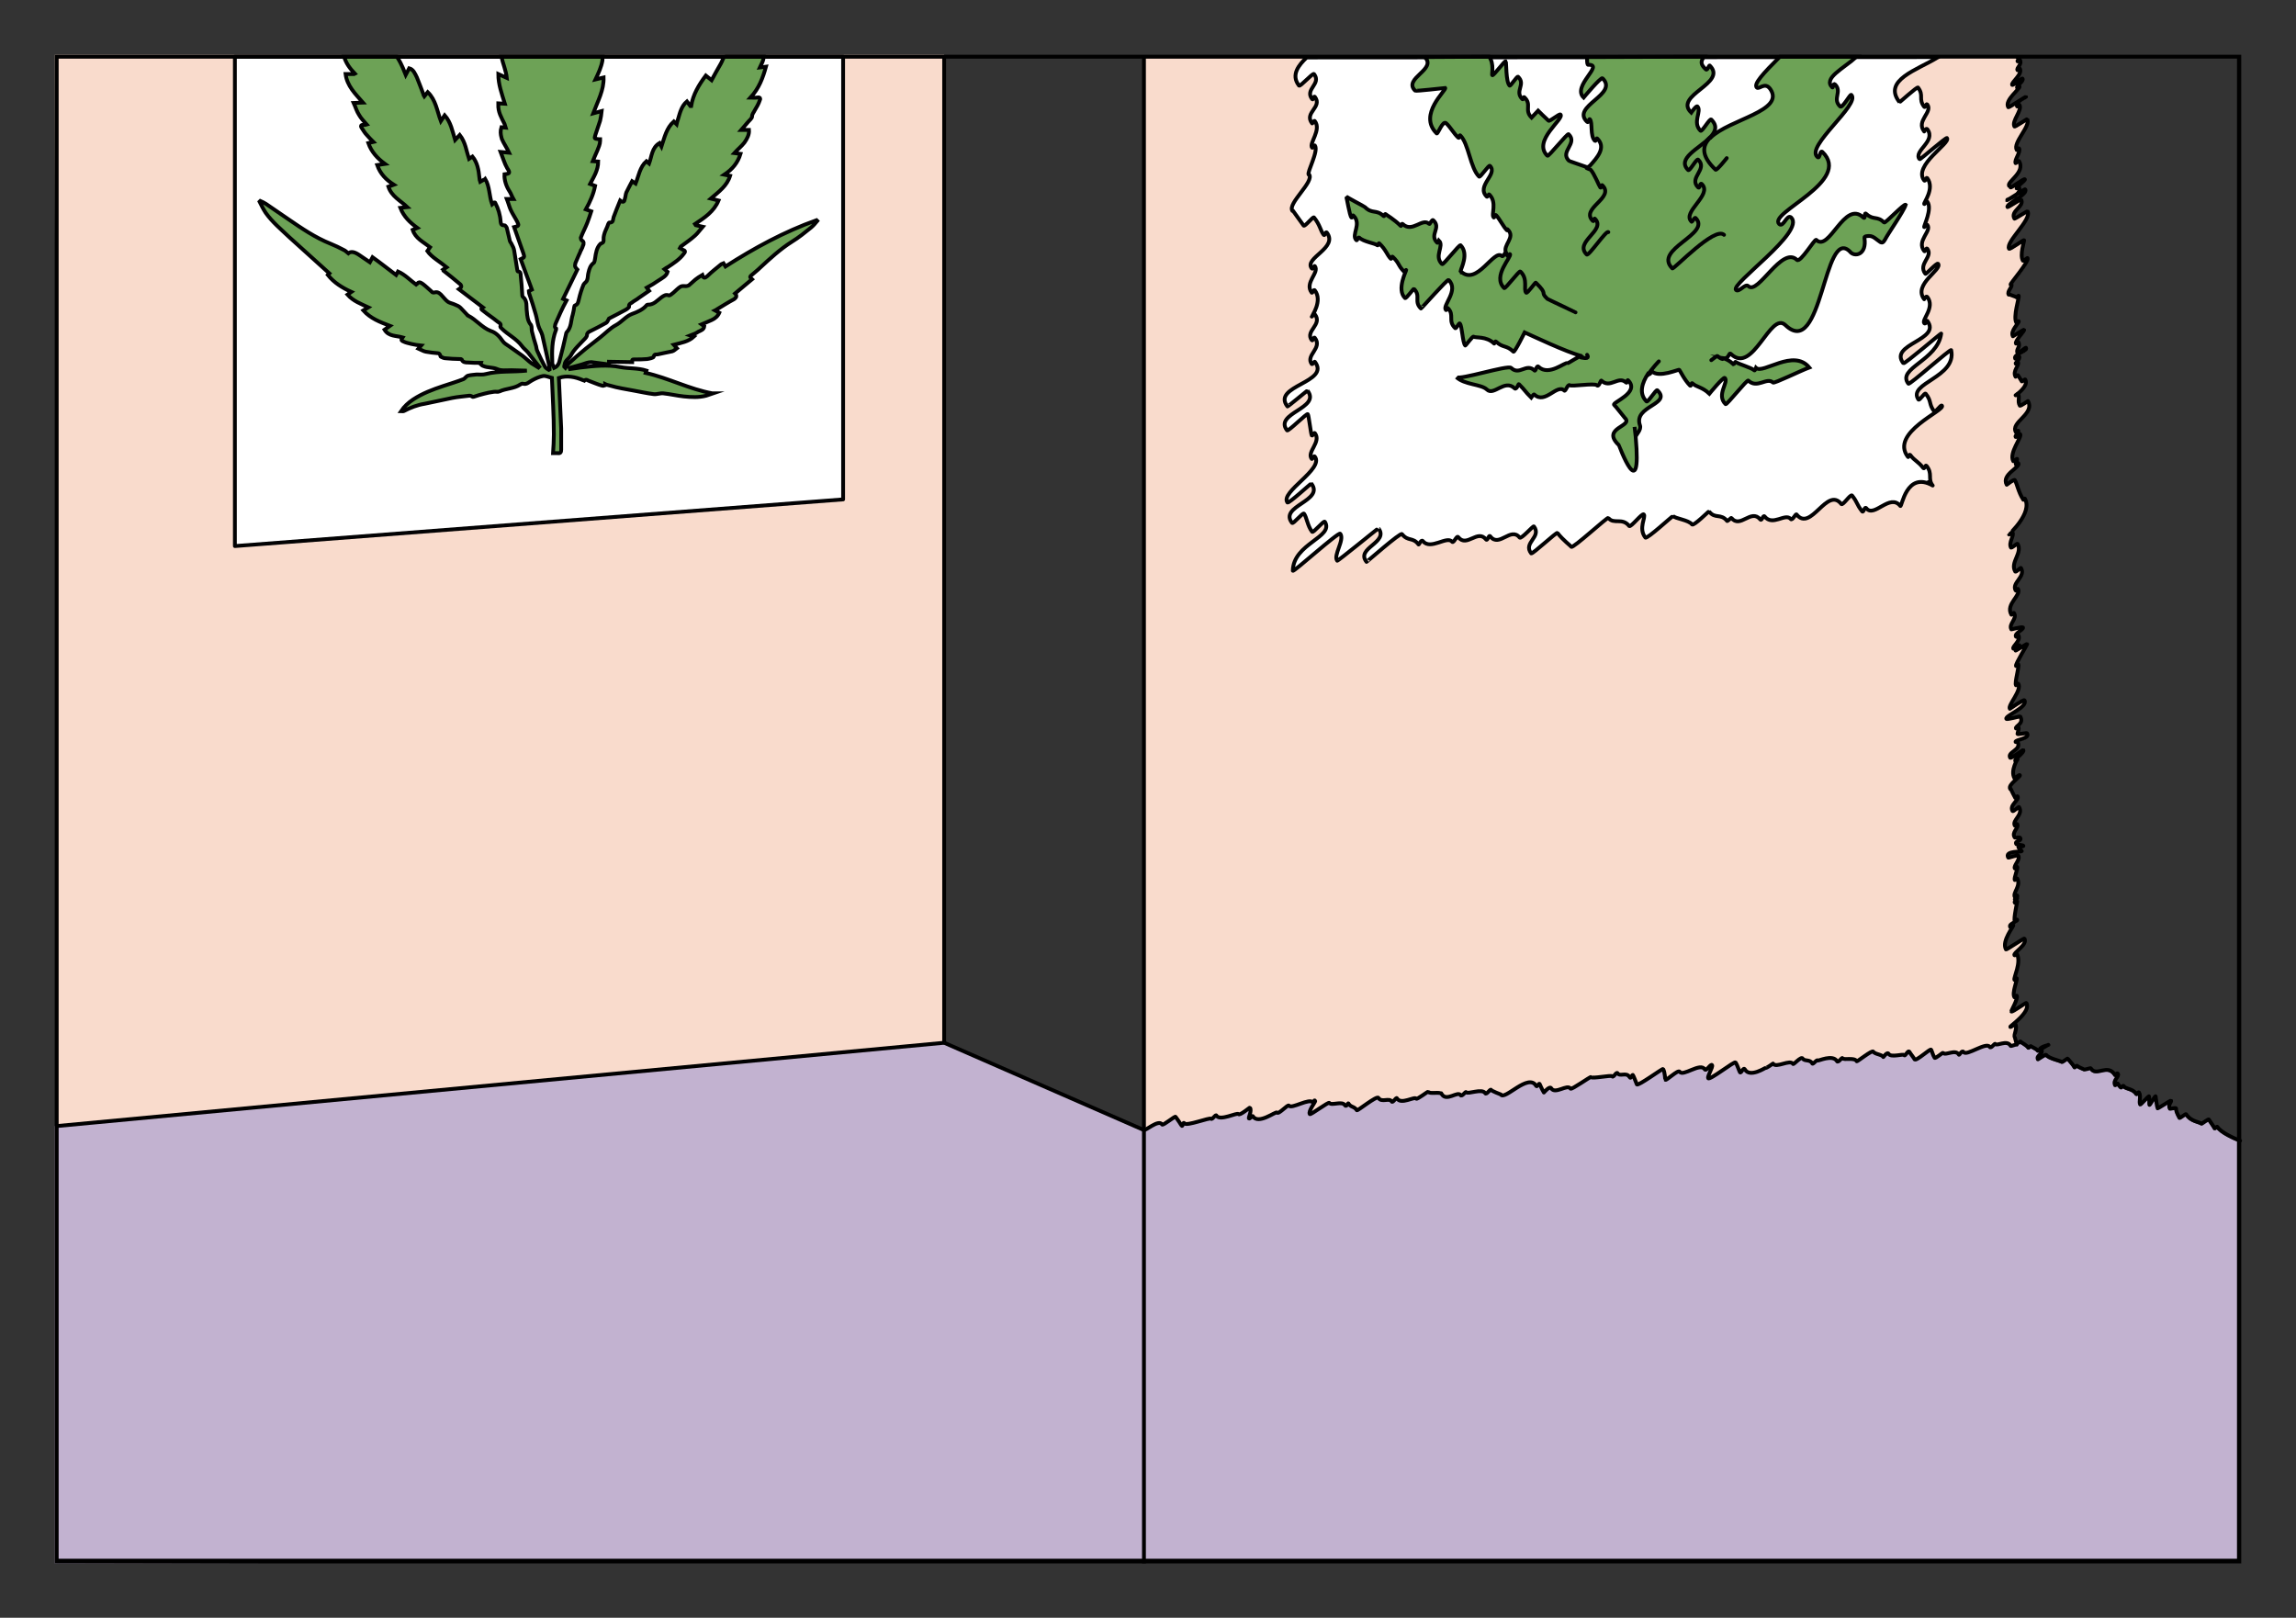 <?xml version="1.0" encoding="utf-8"?><!-- Generator: Adobe Illustrator 26.3.1, SVG Export Plug-In . SVG Version: 6.00 Build 0)  --><svg version="1.1" xmlns="http://www.w3.org/2000/svg" xmlns:xlink="http://www.w3.org/1999/xlink" x="0px" y="0px"	 viewBox="0 0 595.3 419.5" style="enable-background:new 0 0 595.3 419.5;" xml:space="preserve"><rect x="0" y="0" width="595.3" height="419.5" fill="#333333" stroke="none"/><style type="text/css">	.st0{fill:#F9DBCC;}	.st1{fill:#C2B2D0;}	.st2{fill:none;stroke:#000000;stroke-width:0.995;stroke-linecap:round;stroke-linejoin:round;}	.st3{fill:none;stroke:#000000;stroke-width:0.995;stroke-miterlimit:10;}	.st4{fill:#FFFFFF;stroke:#020203;stroke-width:0.99;stroke-linecap:round;stroke-linejoin:round;}	.st5{fill:#6DA256;stroke:#020203;stroke-width:0.99;stroke-miterlimit:10;}	.st6{fill:none;stroke:#020203;stroke-width:0.99;stroke-linecap:round;stroke-linejoin:round;}</style><g id="Ebene_2"></g><g id="Ebene_1">	<g id="Ebene_2_00000079464364028386415060000006113340407870217888_">		<polygon class="st0" points="14.2,14.2 244.8,14.2 244.8,270.4 14.7,292 		"/>		<path class="st0" d="M296.3,14.9v277.9h-0.1c0.3,0.5,3.9-2.9,4.8-1.4c0.2,0.4,3.4-2.3,3.5-2c0,0,0.9,1.2,1.5,2.2			c0.4,0.7,0.4-1.1,0.8-0.5c0.5,0.8,6.6-1.6,6.9-1.2s1.2-1.3,1.4-0.8c0.9,1.5,5.4-0.9,5.7-0.4c0.3,0.5,3-1.8,3-1.7			c0.5,0.9-0.4,2.5-0.3,2.8c0.2,0.3,0.9-0.7,1-0.6c1.4,2.4,6-1.3,6.3-0.9c0.4,0.6,2.8-2.2,3.1-1.8c0.6,1,5.4-2.1,6.2-0.8			c0.2,0.4,0.3-1,0.6-0.4c0.1,0.2-1.9,2.7-1.4,3.4c0.2,0.3,4.9-3.3,5.1-2.9c0.5,0.8,3.3-0.6,4,0.6c0.4,0.6,0.8-0.6,0.9-0.5			c0.6,1.1,1.5,0.7,2.2,1.8c0.1,0.3,5.2-3.9,5.6-3.2c0.8,1.3,2.8-0.1,3.4,0.9c0.3,0.6,1.2-1.2,1.4-0.8c1,1.8,4.6-0.6,5,0.1			c0.2,0.3,3-1.9,3.1-1.8c0.4,0.7,3.1-0.1,3.5,0.6c0.2,0.4-0.3-0.6,0,0c1.2,2.1,4.2-0.9,4.9,0.3c0.3,0.5,1.3-1,1.4-0.8			c0.4,0.7,4.2-1.1,5,0.3c0.3,0.5,1.3-1.2,1.5-0.9c0.1,0.3,2.5,1.2,2.5,1.2c0.2,0.3,0-0.1,0,0c1,1.7,7.2-5.7,9.2-2.2			c0.3,0.4,0.7-0.9,0.9-0.5c0.1,0.2,0.5,1.2,1.1,2.2c0,0,1.5-1.8,1.9-1.1c1,1.7,4.2-1.2,5,0.1c0.2,0.4,5.2-3.2,5.3-3			c0.3,0.5,5.3-0.6,5.5-0.2c0.3,0.5,1.1-1.3,1.4-0.8c0.6,1,2.3-0.4,3.1,1c0.4,0.7,0.7-0.9,0.9-0.5c0.1,0.1,0.8,1.9,1,2.4			c0.3,0.5,6.7-4.2,6.8-4c0.5,0.8,0.5,2.7,0.6,2.8c0.2,0.3,3.3-2.7,3.7-2.1c0.8,1.4,5.4-2.5,6.5-0.6c0.4,0.6,1.6-1.6,1.9-1.1			s-1.3,2.9-1,3.4c0.4,0.6,6.8-4.5,7.1-4.1c0.5,0.8,0.8,1.9,1.1,2.5c0.3,0.6,0.9-1.4,1.3-0.7c1.3,2.3,5.4-0.5,5.4-0.4			c0.1,0.2,1.9-1.1,1.9-1.1c0.8,1.3,4.4-1.2,5.2,0.1c0.1,0.3,2.1-2.1,2.5-1.4c0.5,0.8,1.9,0.1,2.5,1.3c0.2,0.3,1.2-1.2,1.4-0.8			c0.1,0.2,3.9-1.7,5,0.2c0.3,0.5,1.3-1.1,1.4-0.8c0.4,0.6,3.1-0.3,3.7,0.8c0.1,0.2,4-3,4.3-2.5c0.4,0.7,2.2,0.7,2.6,1.4			c0,0.1,1-1.5,1.4-0.8c0.6,1,3.8-0.1,4,0.3c0.3,0.5,1-1.5,1.4-0.8c0.2,0.4,1.2,1.6,1.3,1.9c0.4,0.6,4.1-2.9,4.3-2.5			c0.3,0.6,0.4,1.3,0.9,2.1c0.2,0.3,2.1-1.4,2.2-1.3c0.5,0.9,3.2-1.1,4.1,0.5c0.1,0.2,0.8-1.3,1.2-0.7c0.7,1.2,6-2.8,6.8-1.3			c0.3,0.5,1.3-1,1.4-0.8c0.4,0.7,3.1-1.2,4,0.5c0.1,0.2,1.5-0.5,1.6-0.3l0.5-0.3c-0.1-0.3-0.4,0.6-0.5,0.3			c-0.4-0.7,0.8-3.7,0.1-4.9c0,0-1.2,0.9-1.3,0.8c-0.1-0.2,5.5-3.9,4.2-6.2c-0.1-0.2-3.7,2.5-3.9,2.2c-0.1-0.2,1.8-3.3,1.4-4.1			c0,0-0.5,0.5-0.6,0.4c-0.7-1.2,0.8-4.6,0.6-4.9c0-0.1-0.6,0.5-0.6,0.4c-0.2-0.4,1.9-4.6,0.6-6.8c0-0.1-0.5,0.5-0.6,0.4			c-0.4-0.6,3.5-2.7,2.6-4.3c-0.1-0.3-4.7,3-4.8,2.8c-1.3-2.2,2.1-5.9,1.9-6.3c0,0-0.7,0.7-0.8,0.5c-0.5-0.8,2.1-1.3,1.8-1.9			c-0.2-0.3-0.5,0.6-0.6,0.4c-0.4-0.7,0.7-5.1,0.6-5.2c0-0.1-0.5,0.5-0.6,0.4c-0.3-0.4,0.8-0.9,0.6-1.3c-0.1-0.2-0.5,0.5-0.6,0.4			c0,0,0.9-0.6,0.6-1c-0.1-0.1-0.5,0.6-0.6,0.4c-0.6-1,1.7-2.9,0.6-4.8c-0.1-0.2-0.6,0.4-0.6,0.4c-0.3-0.6,0.9-3,0.6-3.4			c0-0.1-0.5,0.5-0.6,0.4c-0.4-0.6,1.5-2.3,0.9-3.3c-0.2-0.3-2.6,0.6-2.6,0.5c-1.1-2,3.7-1.4,3.5-1.7c-0.1-0.1-0.7-0.8-0.9-1			c-0.1-0.3,1.4-0.1,1.3-0.4c0-0.1-1.7-0.3-1.8-0.4c-0.5-0.9,1.5-0.8,1-1.6c-0.1-0.2-1.3,0.1-1.4-0.1c-1-1.5,1.2-2.6,0.6-3.5			l-0.6,0.4c-0.8-1.4,2.3-2.8,1.1-4.8c-0.1-0.2-1.6,1.3-1.7,1c-0.9-1.6,1.8-2.8,1.3-3.8c-0.1-0.2-0.5,0.5-0.6,0.4			c-0.2-0.4-0.8-1.7-1.2-2.4c0,0,0,0.2-0.1,0.1c-0.7-1.2,2.8-3.1,2.5-3.6c-0.1-0.2-1.3,0.9-1.4,0.8c-1.1-2,0.8-4.8,0.8-4.9			c-0.1-0.2-0.5,0.6-0.6,0.4c-0.3-0.5,2.4-2.2,2.1-2.8c-0.1-0.2-3.2,2.3-3.4,2c-0.9-1.5,3.1-2,1.9-4.1h-0.5c-0.3-0.5,3.7-0.8,3-2.2			c-0.1-0.2-2.5,0.5-2.5,0.1s0.5-1.3,0.2-1.8c0-0.1-0.6,0.5-0.6,0.4c-0.3-0.6,2.2-1.2,1.1-3.1c-0.1-0.1-3.4,0.8-3.6,0.6			c-0.4-0.8,5.7-3,4.7-4.8c-0.2-0.3-3.7,2.2-3.8,2.2c-0.5-0.9,3.2-4.8,2.2-6.5c-0.1-0.2-0.5,0.5-0.6,0.4c-0.4-0.7,0.9-4.9,0.6-5.4			c-0.1-0.2-0.5,0.5-0.6,0.4c-0.3-0.4,2.9-5.6,2.9-5.7c-0.1-0.1-2.9,1.8-3,1.7c-0.3-0.5,1.3-0.8,1-1.4c0-0.1-1.5,1.1-1.6,0.9			c-0.3-0.5,2.1-2.1,1.3-3.5c-0.2-0.3-0.4,0.7-0.6,0.4c-0.5-0.9,2.2-1.8,1.8-2.4c-0.2-0.3-3,0.5-3,0.5c-0.8-1.4,1.6-2.7,0.7-4.2			c-0.1-0.2-0.7,0.5-0.7,0.4c-1.6-2.8,2.7-5,1.7-6.7c-0.1-0.1-0.5,0.6-0.6,0.4c-1.2-2,2.7-3.5,1.4-5.8c-0.1-0.2-1.3,1.2-1.5,0.9			c-1.4-2.4,1.9-4.8,0.6-7.2c-0.1-0.1-1.5,1.2-1.7,1c-0.8-1.3,0.8-3.1,0.4-3.9c-0.1-0.3-0.9,0.6-0.9,0.5c0,0,6.2-5.6,4.1-9.3			c-0.1-0.2-0.4,0.3-0.4,0.3c-1.2-2.1-1.6-4.1-2.2-5.1c-0.2-0.3-2.1,1.2-2.1,1.2c-1.6-2.7,3.6-4.4,3-5.6c-0.1-0.1-0.6,0.5-0.6,0.4			c-0.1-0.2,0.4-1.2,0.3-1.5c-0.1-0.1-0.9,0.7-1,0.6c-1.2-2.1,2.3-6.2,1.8-7c0,0-1.1,0.9-1.2,0.7c-0.2-0.3,0.9-1.2,0.7-1.6			c-0.1-0.1-0.6,0.4-0.6,0.4c-1.5-2.6,5.1-4.8,3.1-8.1c0,0-2,1.4-2.1,1.2c-0.7-1.2,0.1-2.2-0.5-3.1c-0.1-0.2-0.5,0.5-0.6,0.4			c0,0,3.5-2.3,2.5-4.1c0-0.1-0.8,0.6-0.9,0.5c-0.4-0.7-0.5-0.8-1-1.6c-0.1-0.1-0.6,0.4-0.6,0.4c-0.8-1.4,1.1-2.9,0.6-3.8			c-0.1-0.2-0.5,0.5-0.6,0.4s1.3-1.2,0.9-1.9c-0.1-0.2-0.9,0.8-1,0.6c-0.6-1,3.3-1.8,2.8-2.8c-0.1-0.3-2.1,1.6-2.2,1.3			c-0.5-0.9,0.9-1.6,0.2-2.8c-0.1-0.1-0.5,0.5-0.6,0.4c-0.3-0.6,2.3-3.3,2.1-3.6c-0.1-0.1-2.9,1.7-2.9,1.7c-0.8-1.4,1.7-3.5,1.5-3.9			c-0.1-0.1-0.5,0.5-0.6,0.4c-0.9-1.6,0.9-6.6,0.6-7c-0.1-0.1-0.5,0.5-0.6,0.4c-0.1-0.2-1.7-0.6-1.8-0.8c0,0-0.1,0.2-0.2,0.1			c-0.5-0.9,1.1-2,0.7-2.7c-0.2-0.3-0.2,0.2-0.2,0.1c-0.1-0.2,5-6,4.4-6.9c0,0-1.1,0.9-1.2,0.7c-0.9-1.5,0.4-5.2,0.3-5.3			c-0.1-0.2-3.7,2.5-3.9,2.2c-1-1.7,6-7.6,4.8-9.7c0-0.1-3.3,2-3.4,1.9c-1.2-2,2.8-3.2,1.7-5c0-0.1-3.5,2.2-3.5,2			c-0.5-0.8,5.4-3.2,4.6-4.6c-0.1-0.2-4.7,3-4.8,2.8c-0.1-0.1,4.3-1.5,3.1-3.5c0-0.1-0.5,0.5-0.6,0.4c-0.1-0.2,2.4-2,2.2-2.3			c-0.1-0.2-3.6,2.3-3.7,2.1c0-0.1-0.3-0.4-0.3-0.5c-0.1-0.2-0.1,0.1-0.1,0.1c-0.6-1.1,4.2-3.5,2.6-6.4c-0.1-0.1-0.9,0.6-0.9,0.5			c-0.4-0.8,1.4-2.9,0.9-3.8c-0.2-0.3-0.6,0.4-0.6,0.4c-1.1-2,3.7-6.2,2.7-8c0-0.1-3.2,2.2-3.3,1.9c-0.8-1.5,2.1-4.3,1.3-5.6			c-0.1-0.3-0.5,0.5-0.6,0.4c-0.7-1.2,2.4-2.4,2.3-2.5c-0.1-0.2-4.5,2.9-4.6,2.7c-1.1-1.8,3.3-4.8,2.9-5.4c-0.1-0.2-0.5,0.6-0.6,0.4			c-0.4-0.7,1.8-1.7,1.4-2.4c-0.2-0.3-2.6,1.8-2.7,1.6c-0.3-0.6,2.8-2.8,2-4.2c0,0-0.6,0.5-0.6,0.4c-0.4-0.7,1.3-1.6,0.6-2.7			c-0.2-0.3-0.5,0.6-0.6,0.4c-0.1-0.1,0.6-1.3,0.5-1.4c-0.1-0.2-0.5,0.3-0.6,0.1H296.3L296.3,14.9z"/>	</g>	<g id="Ebene_3">		<path class="st1" d="M580.5,404.8H296.6L296.5,293c0.3,0.5,3.9-2.9,4.8-1.4c0.2,0.4,3.4-2.3,3.5-2c0,0,0.9,1.2,1.5,2.2			c0.4,0.7,0.4-1.1,0.8-0.5c0.5,0.8,6.6-1.6,6.9-1.2s1.2-1.3,1.4-0.8c0.9,1.5,5.4-0.9,5.7-0.4c0.3,0.5,3-1.8,3-1.7			c0.5,0.9-0.4,2.5-0.3,2.8c0.2,0.3,0.9-0.7,1-0.6c1.4,2.4,6-1.3,6.3-0.9c0.4,0.6,2.8-2.2,3.1-1.8c0.6,1,5.4-2.1,6.2-0.8			c0.2,0.4,0.3-1,0.6-0.4c0.1,0.2-1.9,2.7-1.4,3.4c0.2,0.3,4.9-3.3,5.1-2.9c0.5,0.8,3.3-0.6,4,0.6c0.4,0.6,0.8-0.6,0.9-0.5			c0.6,1.1,1.5,0.7,2.2,1.8c0.1,0.3,5.2-3.9,5.6-3.2c0.8,1.3,2.8-0.1,3.4,0.9c0.3,0.6,1.2-1.2,1.4-0.8c1,1.8,4.6-0.6,5,0.1			c0.2,0.3,3-1.9,3.1-1.8c0.4,0.7,3.1-0.1,3.5,0.6c0.2,0.4-0.3-0.6,0,0c1.2,2.1,4.2-0.9,4.9,0.3c0.3,0.5,1.3-1,1.4-0.8			c0.4,0.7,4.2-1.1,5,0.3c0.3,0.5,1.3-1.2,1.5-0.9c0.1,0.3,2.5,1.2,2.5,1.2c0.2,0.3,0-0.1,0,0c1,1.7,7.2-5.7,9.2-2.2			c0.3,0.4,0.7-0.9,0.9-0.5c0.1,0.2,0.5,1.2,1.1,2.2c0,0,1.5-1.8,1.9-1.1c1,1.7,4.2-1.2,5,0.1c0.2,0.4,5.2-3.2,5.3-3			c0.3,0.5,5.3-0.6,5.5-0.2c0.3,0.5,1.1-1.3,1.4-0.8c0.6,1,2.3-0.4,3.1,1c0.4,0.7,0.7-0.9,0.9-0.5c0.1,0.1,0.8,1.9,1,2.4			c0.3,0.5,6.7-4.2,6.8-4c0.5,0.8,0.5,2.7,0.6,2.8c0.2,0.3,3.3-2.7,3.7-2.1c0.8,1.4,5.4-2.5,6.5-0.6c0.4,0.6,1.6-1.6,1.9-1.1			s-1.3,2.9-1,3.4c0.4,0.6,6.8-4.5,7.1-4.1c0.5,0.8,0.8,1.9,1.1,2.5c0.3,0.6,0.9-1.4,1.3-0.7c1.3,2.3,5.4-0.5,5.4-0.4			c0.1,0.2,1.9-1.1,1.9-1.1c0.8,1.3,4.4-1.2,5.2,0.1c0.1,0.3,2.1-2.1,2.5-1.4c0.5,0.8,1.9,0.1,2.5,1.3c0.2,0.3,1.2-1.2,1.4-0.8			c0.1,0.2,3.9-1.7,5,0.2c0.3,0.5,1.3-1.1,1.4-0.8c0.4,0.6,3.1-0.3,3.7,0.8c0.1,0.2,4-3,4.3-2.5c0.4,0.7,2.2,0.7,2.6,1.4			c0,0.1,1-1.5,1.4-0.8c0.6,1,3.8-0.1,4,0.3c0.3,0.5,1-1.5,1.4-0.8c0.2,0.4,1.2,1.6,1.3,1.9c0.4,0.6,4.1-2.9,4.3-2.5			c0.3,0.6,0.4,1.3,0.9,2.1c0.2,0.3,2.1-1.4,2.2-1.3c0.5,0.9,3.2-1.1,4.1,0.5c0.1,0.2,0.8-1.3,1.2-0.7c0.7,1.2,6-2.8,6.8-1.3			c0.3,0.5,1.3-1,1.4-0.8c0.4,0.7,3.1-1.2,4,0.5c0.1,0.2,1.5-0.5,1.6-0.3l0.2-0.1c0.1,0.1,0.3-0.5,0.5-0.3c0.2,0.3,1.6,0.9,2,1.6			c0.1,0.2,0.5-0.6,0.7-0.4c0.1,0.2,1.4,0.6,1.8,1.2c0,0,2.8-1.7,2.8-1.6s-2.8,0.6-2.3,1.6c0.2,0.3,0.4-0.3,0.4-0.3			c0.6,1.1-1.5,1.5-0.9,2.5c0,0,2-1.3,2.1-1.2c0.6,1,3.9,1.6,4.1,1.9c0.1,0.1,1.5-1,1.5-0.9c0.2,0.3,1.3,1.4,1.8,2.3			c0,0.1,0.5-0.6,0.7-0.4c0.2,0.3,1.6,0.8,1.7,0.9c0.1,0.2,1.8-0.4,1.8-0.3c1.4,2.4,4.4-1.4,6.3,1.8c0,0,0.5-0.7,0.7-0.4			c0.5,0.8-1.4,1.7-0.7,3c0.1,0.2,0.5-0.7,0.7-0.4c0.2,0.4,0.5,0.7,0.8,1c0.1,0.2,0.5-0.6,0.7-0.4c0.5,0.9,2.4,0.6,3.3,2.1			c0.2,0.3,0.5-0.7,0.7-0.4c0.6,1-0.1,2.4,0.3,3.1c0.1,0.2,2.2-2.3,2.3-2.1c0.1,0.2,0,2.2,0.1,2.2c0.1,0.2,1.5-2.5,1.6-2.2			c0,0.1,0.4,3,0.5,3.1s3.4-2.1,3.5-2c0.2,0.3-0.9,1.1-0.3,2.1c0,0.1,1.4-0.3,1.6-0.1c0.1,0.1-0.3,0.4,0.9,2.5			c0.1,0.1,1.6-1.1,1.7-1c1.2,2,3.8,2.1,4,2.5c0,0.1,1.8-1.3,1.9-1.1c0.1,0.2,1.2,1.7,1.5,2.3c0.1,0.2,0.6-0.6,0.7-0.4			c0.9,1.5,4.6,3.1,5.9,3.6L580.5,404.8L580.5,404.8z"/>		<polygon class="st1" points="296.6,404.8 14.2,405.4 14.2,292 244.8,270.4 296.5,293 		"/>	</g>	<g id="Ebene_1_00000136382600111120422430000014634603336615866789_">		<g>			<path class="st2" d="M296.5,293c0.3,0.5,3.9-2.9,4.8-1.4c0.2,0.4,3.4-2.3,3.5-2c0,0,0.9,1.2,1.5,2.2c0.4,0.7,0.4-1.1,0.8-0.5				c0.5,0.8,6.6-1.6,6.9-1.2s1.2-1.3,1.4-0.8c0.9,1.5,5.4-0.9,5.7-0.4c0.3,0.5,3-1.8,3-1.7c0.5,0.9-0.4,2.5-0.3,2.8				c0.2,0.3,0.9-0.7,1-0.6c1.4,2.4,6-1.3,6.3-0.9c0.4,0.6,2.8-2.2,3.1-1.8c0.6,1,5.4-2.1,6.2-0.8c0.2,0.4,0.3-1,0.6-0.4				c0.1,0.2-1.9,2.7-1.4,3.4c0.2,0.3,4.9-3.3,5.1-2.9c0.5,0.8,3.3-0.6,4,0.6c0.4,0.6,0.8-0.6,0.9-0.5c0.6,1.1,1.5,0.7,2.2,1.8				c0.1,0.3,5.2-3.9,5.6-3.2c0.8,1.3,2.8-0.1,3.4,0.9c0.3,0.6,1.2-1.2,1.4-0.8c1,1.8,4.6-0.6,5,0.1c0.2,0.3,3-1.9,3.1-1.8				c0.4,0.7,3.1-0.1,3.5,0.6c0.2,0.4-0.3-0.6,0,0c1.2,2.1,4.2-0.9,4.9,0.3c0.3,0.5,1.3-1,1.4-0.8c0.4,0.7,4.2-1.1,5,0.3				c0.3,0.5,1.3-1.2,1.5-0.9c0.1,0.3,2.5,1.2,2.5,1.2c0.2,0.3,0-0.1,0,0c1,1.7,7.2-5.7,9.2-2.2c0.3,0.4,0.7-0.9,0.9-0.5				c0.1,0.2,0.5,1.2,1.1,2.2c0,0,1.5-1.8,1.9-1.1c1,1.7,4.2-1.2,5,0.1c0.2,0.4,5.2-3.2,5.3-3c0.3,0.5,5.3-0.6,5.5-0.2				c0.3,0.5,1.1-1.3,1.4-0.8c0.6,1,2.3-0.4,3.1,1c0.4,0.7,0.7-0.9,0.9-0.5c0.1,0.1,0.8,1.9,1,2.4c0.3,0.5,6.7-4.2,6.8-4				c0.5,0.8,0.5,2.7,0.6,2.8c0.2,0.3,3.3-2.7,3.7-2.1c0.8,1.4,5.4-2.5,6.5-0.6c0.4,0.6,1.6-1.6,1.9-1.1s-1.3,2.9-1,3.4				c0.4,0.6,6.8-4.5,7.1-4.1c0.5,0.8,0.8,1.9,1.1,2.5c0.3,0.6,0.9-1.4,1.3-0.7c1.3,2.3,5.4-0.5,5.4-0.4c0.1,0.2,1.9-1.1,1.9-1.1				c0.8,1.3,4.4-1.2,5.2,0.1c0.1,0.3,2.1-2.1,2.5-1.4c0.5,0.8,1.9,0.1,2.5,1.3c0.2,0.3,1.2-1.2,1.4-0.8c0.1,0.2,3.9-1.7,5,0.2				c0.3,0.5,1.3-1.1,1.4-0.8c0.4,0.6,3.1-0.3,3.7,0.8c0.1,0.2,4-3,4.3-2.5c0.4,0.7,2.2,0.7,2.6,1.4c0,0.1,1-1.5,1.4-0.8				c0.6,1,3.8-0.1,4,0.3c0.3,0.5,1-1.5,1.4-0.8c0.2,0.4,1.2,1.6,1.3,1.9c0.4,0.6,4.1-2.9,4.3-2.5c0.3,0.6,0.4,1.3,0.9,2.1				c0.2,0.3,2.1-1.4,2.2-1.3c0.5,0.9,3.2-1.1,4.1,0.5c0.1,0.2,0.8-1.3,1.2-0.7c0.7,1.2,6-2.8,6.8-1.3c0.3,0.5,1.3-1,1.4-0.8				c0.4,0.7,3.1-1.2,4,0.5c0.1,0.2,1.5-0.5,1.6-0.3"/>		</g>		<g>			<path class="st2" d="M523.1,14.9c0.1,0.2,0.3-0.2,0.4,0c0.1,0.1-0.5,0.9-0.4,1c0.1,0.2,0.4-0.7,0.6-0.4c0.7,1.2-1,2.1-0.6,2.7				c0.1,0.1,0.6-0.4,0.6-0.4c0.8,1.4-2.3,3.6-2,4.2c0.2,0.3,2.6-1.9,2.7-1.6c0.4,0.7-1.7,1.8-1.4,2.4c0.1,0.2,0.5-0.5,0.6-0.4				c0.3,0.6-4,3.6-2.9,5.4c0.1,0.2,4.5-2.8,4.6-2.7c0.1,0.1-3,1.3-2.3,2.5c0.1,0.1,0.5-0.6,0.6-0.4c0.8,1.4-2.1,4.2-1.3,5.6				c0.1,0.2,3.3-2,3.3-1.9c1,1.8-3.8,6.1-2.7,8c0,0,0.5-0.6,0.6-0.4c0.5,0.9-1.3,3-0.9,3.8c0,0.1,0.8-0.7,0.9-0.5				c1.7,2.9-3.2,5.3-2.6,6.4c0,0,0-0.3,0.1-0.1c0,0.1,0.3,0.4,0.3,0.5c0.1,0.2,3.5-2.4,3.7-2.1c0.2,0.3-2.3,2.1-2.2,2.3				s0.6-0.4,0.6-0.4c1.2,2-3.2,3.4-3.1,3.5c0.1,0.2,4.7-3,4.8-2.8c0.8,1.4-5.1,3.8-4.6,4.6c0.1,0.1,3.5-2.1,3.5-2				c1.1,1.8-2.9,3-1.7,5c0.1,0.1,3.3-2,3.4-1.9c1.2,2.1-5.8,8-4.8,9.7c0.2,0.3,3.8-2.4,3.9-2.2c0.1,0.1-1.2,3.9-0.3,5.3				c0.1,0.2,1.2-0.8,1.2-0.7c0.5,0.9-4.6,6.7-4.4,6.9c0,0.1,0.1-0.4,0.2-0.1c0.4,0.7-1.2,1.8-0.7,2.7c0,0.1,0.2-0.1,0.2-0.1				c0.1,0.2,1.7,0.6,1.8,0.8c0.1,0.1,0.5-0.5,0.6-0.4c0.2,0.4-1.5,5.4-0.6,7c0.1,0.2,0.5-0.5,0.6-0.4c0.2,0.4-2.3,2.5-1.5,3.9				c0,0,2.9-1.8,2.9-1.7c0.2,0.3-2.5,3-2.1,3.6c0.1,0.1,0.5-0.5,0.6-0.4c0.7,1.2-0.7,1.9-0.2,2.8c0.2,0.3,2.1-1.5,2.2-1.3				c0.5,0.9-3.4,1.7-2.8,2.8c0.1,0.2,0.9-0.8,1-0.6c0.4,0.7-1,1.7-0.9,1.9c0.1,0.2,0.5-0.6,0.6-0.4c0.5,0.8-1.5,2.3-0.6,3.8				c0,0,0.5-0.5,0.6-0.4c0.5,0.8,0.6,0.9,1,1.6c0.1,0.1,0.8-0.6,0.9-0.5c1,1.8-2.5,4.1-2.5,4.1c0.1,0.2,0.5-0.6,0.6-0.4				c0.6,1-0.2,1.9,0.5,3.1c0.1,0.2,2.1-1.2,2.1-1.2c1.9,3.4-4.7,5.5-3.1,8.1c0,0.1,0.5-0.5,0.6-0.4c0.2,0.4-0.9,1.3-0.7,1.6				c0.1,0.2,1.2-0.7,1.2-0.7c0.5,0.8-3,4.8-1.8,7c0.1,0.1,0.9-0.7,1-0.6c0.1,0.2-0.5,1.2-0.3,1.5c0.1,0.1,0.6-0.5,0.6-0.4				c0.7,1.1-4.5,2.9-3,5.6c0,0,1.9-1.5,2.1-1.2c0.6,1,0.9,3.1,2.2,5.1c0,0.1,0.3-0.4,0.4-0.3c2.1,3.7-4.1,9.2-4.1,9.3				c0.1,0.1,0.8-0.8,0.9-0.5c0.5,0.8-1.1,2.6-0.4,3.9c0.1,0.2,1.6-1.1,1.7-1c1.4,2.4-2,4.8-0.6,7.2c0.2,0.3,1.4-1.1,1.5-0.9				c1.3,2.3-2.5,3.8-1.4,5.8c0.1,0.3,0.5-0.5,0.6-0.4c1,1.7-3.3,3.9-1.7,6.7c0,0.1,0.6-0.7,0.7-0.4c0.9,1.5-1.5,2.8-0.7,4.2				c0,0,2.8-0.7,3-0.5c0.3,0.6-2.3,1.5-1.8,2.4c0.2,0.3,0.5-0.6,0.6-0.4c0.8,1.4-1.6,2.9-1.3,3.5c0.1,0.2,1.6-1,1.6-0.9				c0.3,0.6-1.3,0.9-1,1.4c0,0.1,2.9-1.8,3-1.7s-3.1,5.2-2.9,5.7c0.1,0.1,0.5-0.5,0.6-0.4c0.3,0.5-1,4.7-0.6,5.4				c0.1,0.1,0.5-0.6,0.6-0.4c1,1.7-2.8,5.6-2.2,6.5c0,0,3.6-2.5,3.8-2.2c1,1.8-5.1,4-4.7,4.8c0.1,0.3,3.5-0.7,3.6-0.6				c1.1,1.9-1.4,2.5-1.1,3.1c0.1,0.1,0.6-0.4,0.6-0.4c0.3,0.5-0.2,1.4-0.2,1.8c0,0.3,2.4-0.4,2.5-0.1c0.8,1.4-3.2,1.6-3,2.2h0.5				c1.2,2.1-2.8,2.6-1.9,4.1c0.2,0.3,3.3-2.1,3.4-2c0.4,0.6-2.3,2.3-2.1,2.8c0.1,0.2,0.5-0.5,0.6-0.4c0,0-1.9,2.9-0.8,4.9				c0.1,0.1,1.3-1,1.4-0.8c0.3,0.5-3.2,2.4-2.5,3.6c0.1,0.2,0.1-0.1,0.1-0.1c0.4,0.8,1,2.1,1.2,2.4c0.1,0.2,0.5-0.5,0.6-0.4				c0.6,1-2.2,2.2-1.3,3.8c0.2,0.3,1.6-1.2,1.7-1c1.2,2-1.9,3.4-1.1,4.8l0.6-0.4c0.6,1-1.6,2.1-0.6,3.5c0.1,0.1,1.3-0.2,1.4,0.1				c0.5,0.9-1.6,0.7-1,1.6c0,0.1,1.8,0.3,1.8,0.4c0.2,0.3-1.4,0.2-1.3,0.4c0.1,0.2,0.8,0.9,0.9,1c0.2,0.3-4.6-0.2-3.5,1.7				c0.1,0.1,2.5-0.8,2.6-0.5c0.6,1-1.3,2.6-0.9,3.3c0.1,0.1,0.6-0.4,0.6-0.4c0.3,0.4-0.9,2.9-0.6,3.4c0,0,0.5-0.5,0.6-0.4				c1.1,1.9-1.2,3.7-0.6,4.8c0.2,0.3,0.6-0.5,0.6-0.4c0.3,0.4-0.6,1-0.6,1c0.1,0.2,0.5-0.6,0.6-0.4c0.2,0.4-0.9,0.9-0.6,1.3				c0.1,0.2,0.6-0.4,0.6-0.4c0.1,0.1-1,4.6-0.6,5.2c0.2,0.3,0.4-0.7,0.6-0.4c0.3,0.5-2.3,1-1.8,1.9c0.1,0.2,0.8-0.5,0.8-0.5				c0.2,0.3-3.1,4.1-1.9,6.3c0.1,0.2,4.7-3,4.8-2.8c0.9,1.6-3,3.7-2.6,4.3c0.1,0.2,0.6-0.4,0.6-0.4c1.3,2.2-0.9,6.3-0.6,6.8				c0.1,0.1,0.6-0.4,0.6-0.4c0.2,0.4-1.3,3.8-0.6,4.9c0.1,0.2,0.6-0.4,0.6-0.4c0.4,0.8-1.5,3.9-1.4,4.1c0.2,0.3,3.8-2.4,3.9-2.2				c1.3,2.3-4.3,6-4.2,6.2s1.3-0.8,1.3-0.8c0.7,1.2-0.5,2.8-0.1,3.5c0.1,0.2,0.3,1.2,0.4,1.5"/>		</g>		<line class="st3" x1="244.8" y1="14.7" x2="244.8" y2="270.4"/>		<line class="st3" x1="14.7" y1="292" x2="244.8" y2="270.4"/>		<line class="st3" x1="244.8" y1="270.4" x2="296.5" y2="293"/>		<g>			<path class="st2" d="M523.4,270.4c0.1,0.1,0.3-0.5,0.5-0.3c0.2,0.3,1.6,0.9,2,1.6c0.1,0.2,0.5-0.6,0.7-0.4				c0.1,0.2,1.4,0.6,1.8,1.2c0,0,2.8-1.7,2.8-1.6s-2.8,0.6-2.3,1.6c0.2,0.3,0.4-0.3,0.4-0.3c0.6,1.1-1.5,1.5-0.9,2.5				c0,0,2-1.3,2.1-1.2c0.6,1,3.9,1.6,4.1,1.9c0.1,0.1,1.5-1,1.5-0.9c0.2,0.3,1.3,1.4,1.8,2.3c0,0.1,0.5-0.6,0.7-0.4				c0.2,0.3,1.6,0.8,1.7,0.9c0.1,0.2,1.8-0.4,1.8-0.3c1.4,2.4,4.4-1.4,6.3,1.8c0,0,0.5-0.7,0.7-0.4c0.5,0.8-1.4,1.7-0.7,3				c0.1,0.2,0.5-0.7,0.7-0.4c0.2,0.4,0.5,0.7,0.8,1c0.1,0.2,0.5-0.6,0.7-0.4c0.5,0.9,2.4,0.6,3.3,2.1c0.2,0.3,0.5-0.7,0.7-0.4				c0.6,1-0.1,2.4,0.3,3.1c0.1,0.2,2.2-2.3,2.3-2.1c0.1,0.2,0,2.2,0.1,2.2c0.1,0.2,1.5-2.5,1.6-2.2c0,0.1,0.4,3,0.5,3.1				s3.4-2.1,3.5-2c0.2,0.3-0.9,1.1-0.3,2.1c0,0.1,1.4-0.3,1.6-0.1c0.1,0.1-0.3,0.4,0.9,2.5c0.1,0.1,1.6-1.1,1.7-1				c1.2,2,3.8,2.1,4,2.5c0,0.1,1.8-1.3,1.9-1.1c0.1,0.2,1.2,1.7,1.5,2.3c0.1,0.2,0.6-0.6,0.7-0.4c0.9,1.5,4.6,3.1,5.9,3.6"/>		</g>		<line class="st3" x1="296.6" y1="405.4" x2="296.6" y2="14.7"/>		<path class="st4" d="M505.9,90.8c-0.1-0.5-10.8,9.1-11.1,8.7c-3.1-4,7.6-6,8.5-13c0-0.2-9.5,8-9.8,7.7c-3.9-5,10-6,6.2-11			c0,0-0.5,1-0.8,0.6c-0.7-0.9,2.9-4.1,0.8-6.8c-0.3-0.4-0.8,0.6-0.8,0.6c-3-3.9,4.8-7.7,3.6-9.2c-0.3-0.4-3.2,2.9-3.3,2.6			c-2-2.6,2.1-4.4,0.5-6.5c-0.3-0.4-0.5,1-0.8,0.6c-2.1-2.7,2.1-5.2,0.8-6.8c-0.3-0.4-0.7,0.7-0.8,0.6c-0.2-0.2,2.2-4.8,0.8-6.6			c-0.3-0.4-0.6,0.8-0.8,0.6c-0.2-0.3,2.8-4,0.8-6.7c-0.3-0.4-0.5,1-0.8,0.6c-3-3.9,7-9.7,5.9-11c-0.2-0.3-7,5.7-7.1,5.5			c-1.7-2.2,4.4-4.6,2-7.8c-0.3-0.4-0.8,0.6-0.8,0.6c-2.2-2.8,2.3-5,0.8-7c-0.3-0.4-0.5,1-0.8,0.6c-1.6-2.1,0-2.9-1.6-5			c-0.2-0.3-4.8,3.9-4.8,3.8c-4.5-5.7,4.7-8.4,9.7-11.5l0.4-0.2l-163.8,0.1c-2,1.9-4.2,4.5-2,7.3c0.3,0.4,3.6-3.4,3.9-3			c2,2.6-2.5,3.9-0.5,6.5c0.3,0.4,0.4-0.9,0.7-0.6c2.1,2.7-2.9,4.1-0.7,6.9c0.1,0.1,0.5-0.9,0.7-0.6c1.8,2.3-1.6,5.8-0.7,6.9			c0.1,0.2,0.6-0.7,0.7-0.6c1.1,1.4-2.1,7-1.6,7.6c0.3,0.4-0.2-0.5,0.1-0.1c1.5,1.9-5.7,7.6-4.3,9.5c0.3,0.4-0.1-0.3,0.1-0.1			c0.4,0.5,2.1,3,2.8,3.9c0.3,0.4,2.5-2.5,2.7-2.1c1.6,2,1.6,3.3,2.5,4.5c0.3,0.4,0.5-1,0.8-0.6c3.1,4-6,6.6-3.9,9.3			c0.3,0.4,0.6-0.8,0.8-0.6c1.3,1.7-2.8,4.3-0.8,6.9c0.2,0.2,0.5-1,0.8-0.6c2.1,2.7-0.8,6.7-0.8,6.8c0.1,0.1,0.5-0.8,0.8-0.6			c2.1,2.7-2.6,4.3-0.8,6.7c0.3,0.4,0.5-1,0.8-0.6c2.1,2.7-2.5,4.5-0.8,6.8c0.2,0.2,0.7-0.7,0.8-0.6c4.2,5.4-11.3,6.2-7.1,11.6			c0.1,0.1,5.2-4.2,5.2-4.1c3.6,4.6-8.8,5.8-5.3,10.3c0.3,0.4,5.2-4.6,5.4-4.2c0.2,0.2,0.8,5.2,1,5.5s0.6-0.8,0.8-0.6			c1.8,2.3-2.2,4.9-0.8,6.7c0.2,0.2,0.5-1,0.8-0.6c2.5,3.2-9.1,9.2-7.1,11.9c0.3,0.4,6.1-5,6.2-4.9c3.5,4.5-8.5,5.8-5,10.2			c0.3,0.4,2.8-2.8,3.1-2.4c0.7,0.9,0.9,3.2,2.1,4.7c0.3,0.4,3-3,3.3-2.6c2.5,4-8.2,5.6-8.3,12.7c0,0.6,11.9-10.2,12.3-9.6			c1.2,1.6-1.9,5.6-0.8,7c0.1,0.2,10.7-8.5,10.7-8.4c2.8,3.7-6,5.1-3.1,8.7c0,0.1,8.8-7.7,9.2-7.2c1.6,2,2.8,0.7,4.3,2.7			c0.1,0.1,0.7-1.4,1.1-0.9c2,2.5,6.3-1.5,7.6,0.2c0.4,0.5,1.2-1.8,1.6-1.2c2.2,2.8,5-2.2,7.2,0.6c0.4,0.5,0.7-1.4,1.1-0.8			c2.3,3,5.3-2.6,7.6,0.3c0.4,0.5,3.5-3.1,3.7-2.9c2.1,2.8-2.9,4.2-0.7,7c0.3,0.3,6.6-5.6,6.8-5.3c1.6,2,3.4,3.3,3.6,3.6			c0.4,0.5,9.4-7.8,9.6-7.5c1.4,1.8,3.6-0.2,5.4,2.1c0.4,0.5,3.4-3.5,3.8-3c0.6,0.7-1.5,3.6,0.4,6c0.4,0.5,7.1-5.7,7.2-5.6			c0.5,0.7,4,1,4.9,2.2c0.4,0.5,4.4-3.5,4.4-3.4c1.6,2.1,3,0.4,4.7,2.5c0.1,0.1,1.1-0.9,1.1-0.8c2.3,2.9,5.1-2.5,7.5,0.4			c0.4,0.5,0.7-1.2,1.1-0.8c2.1,2.7,5.4-1,6.8,0.7c0.4,0.5,1.3-1.5,1.5-1.2c3.7,4.7,7.9-7.4,11.6-2.7c0.4,0.5,2.4-2.7,2.8-2.2			c1.5,1.9,1.1,2.2,2.6,4.1c0.4,0.5,0.6-1.4,1.1-0.8c2,2.6,6.1-4,8.8-0.6c0.4,0.5,1.5-9.2,8.4-5.3L500,125l1.1,0.9			c-1.4-1.8,0.1-3-1.6-5.1c-0.3-0.4-0.5,0.9-0.8,0.6c-1.5-1.9-2.2-1.8-3.4-3.4c-0.3-0.4-0.4,0.7-0.6,0.5c-4.9-6.3,9.8-12.1,8.8-13.3			c-0.3-0.4-1.7,1.9-2,1.5c-1.5-2-0.6-2.6-2.2-4.6c-0.3-0.4-1.6,1.9-1.9,1.5C494.5,99.3,507.4,97.9,505.9,90.8z"/>		<g>			<path class="st5" d="M481.4,14.7h-19.9c-4.4,4.4-6.9,7.1-6,8c0.6,0.6,2.1-1.6,3.5,0.4c3.9,5.7-10.6,7.8-15.5,12.6h-0.2				c1.5-1.5,2.1-3,0.4-4.7c-0.4-0.4-2.4,3.3-2.8,2.9c-2.2-2.2,0.4-5.1-0.8-6.3c-0.3-0.3-1.6,1.6-1.6,1.6c-4.7-4.5,9.5-7.6,4.8-12.2				c-0.2-0.2-0.6,1.4-1,1c-1.4-1.3-1.4-2-0.5-3.3l-30.3,0.1c0,0-0.1,2.1,0.3,2c4.3-0.1-4.3,5.5-1.2,8.5c0,0,4.5-5.4,4.9-5				c4.3,4.2-8.3,7.2-4,11.3c0.4,0.4,0.5-0.9,0.7-0.7c0.8,0.8,0,4.3,1.3,5.6c0.3,0.3,0.4-0.8,0.6-0.6c2.4,2.3,0.1,4.9-1.9,7.1				l-0.6,0.4c-1.7-0.6-4.7-1.6-4.8-1.7c-2.5-2.4,2.4-4.5-0.1-6.9c-0.3-0.3-5.2,5.9-5.5,5.6c-4-3.9,4.5-9.6,3.4-10.7				c-0.3-0.3-2.8,1.9-3.1,1.6c-1.8-1.7-1.5-1.4-2.7-2.6l-1.7,1.8c-2-2,0.2-3.4-1.9-5.3c-0.2-0.2-0.2,0.8-0.5,0.5				c-2.1-2.1,1-3.8-1.1-5.8c-0.3-0.2-2,2.6-2.2,2.3c-1-1-0.8-6.1-1-6.3c-0.3-0.2-3.2,3.9-3.5,3.6c-0.2-0.2,0.6-2.9-0.8-4.8				l-16.7,0.1c3.3,3.2-5.7,5.5-2.5,8.7c0.2,0.2,7.7-0.7,7.8-0.7c0.5,0.5-7.2,6.9-2.2,11.8c0.3,0.3,1.6-3.6,2.5-2.6				c1,0.9,2,2.7,3.1,3.7c0.3,0.3,0.3-0.8,0.5-0.6c2.2,2.1,2.6,8.5,4.9,10.7c0.3,0.3,2.5-3.1,2.8-2.8c2.2,2.2-3.7,5.2-0.8,8				c0.2,0.2,0.5-0.7,0.6-0.6c2.2,2.1,0.4,5.3,1.2,6c0.2,0.1,0.3-0.9,0.6-0.6c0.8,0.8,1.9,3,2.8,3.9c0.2,0.2-0.1-0.5,0.2-0.2				c2.2,2.1-1.4,4-0.4,6.1l-0.2-0.1c0,0-0.6,1.2-0.9,0.9c-2-2-6.5,7.9-10.6,4c0,0,0,0-0.1-0.1c0.1-0.7,2.2-4.5,0-6.7				c-0.3-0.3-4.5,5.2-4.8,4.9c-2.2-2.1,0.6-4.7-0.8-6.1c0,0-0.3,0.8-0.5,0.5c-2.1-2.1,1.2-3.8-1-5.8c-0.3-0.3-0.9,1.1-1,1				c-1.8-1.8-4.4,2.4-6.9,0c-0.3-0.3-0.4,0.6-0.5,0.5c-1.8-1.8-3.8-2.9-4-3.1c-0.2-0.1-0.2,0.8-0.5,0.5c-1.9-1.8-2.9-0.4-4.8-2.3				c-0.2-0.2-4.7-2.5-4.9-2.8c0.2,0.2,0.9,5,1.4,5.5c0.3,0.2,0.2-0.8,0.5-0.5c2.3,2.2-0.7,5,0.8,6.4c0.2,0.2,0.4-0.9,0.7-0.7				c1.1,1.1,4.2,1.5,4.7,2c0.3,0.2,0.3-0.7,0.5-0.5c1.8,1.7,2,3,3,4c0.2,0.2,0.2-0.8,0.5-0.5c1.8,1.7,1.3,2.2,3,3.9				c0.3,0.2,0.4-0.6,0.5-0.5s-2.6,5.1-0.3,7.3c0.3,0.2,2.2-2.5,2.3-2.4c1.9,1.9-0.1,3.2,1.8,5.1c0.1,0.1,6.9-7.7,7.2-7.4				c2.8,2.7-1.8,6.7-0.7,7.8c0.2,0.2,0.2-0.8,0.5-0.5c1.8,1.8-0.1,3.3,1.9,5.2c0.3,0.2,1-1.5,1.2-1.2c0.6,0.6,0.7,5,1.4,5.7				c0.1,0.1,1.9-2.5,2.2-2.3c0.4,0.4,3.3-0.2,5.3,1.8c0.1,0.1,0.2-0.8,0.5-0.5c1.8,1.7,2.6,0.8,4.5,2.6c0.3,0.3,2.9-5,2.9-5				c1.8,0.8,10.8,5.1,14.7,6.1l0,0c-0.2-0.2-3.5,2-3.6,1.9c-0.5-0.5-4.8,3.5-7.5,0.9c-0.5-0.5-0.7,1.2-1,1c-2.2-2.1-3.9,1.4-6.1-0.7				c-0.9-0.8-13.3,3.2-14.2,2.4c2.1,2,6.4,1.8,7.9,3.2c1.8,1.8,4.6-2.8,7.2-0.3c0.5,0.5,1-1.2,1.1-1.1c1.7,1.7,1.5,1.8,3.2,3.5				c0,0,0.7-1,0.8-0.8c2.8,2.7,5.9-2.9,7.8-1c0.3,0.3,0.9-1.8,1.4-1.4c0.4,0.4,6.4-0.6,7,0s1-1.4,1.2-1.2c2.3,2.2,4.4-1.4,6.4,0.5				c0.3,0.3,0.3-0.8,0.5-0.6c3.3,3.2-4.3,5.8-3.6,6.4c0.4,0.3,2.5,3.1,2.8,3.4c2.3,2.2-6.3,2.5-1.6,7c0.1,0.1,6,16.2,4.4-2				c0,0,0,0,0-0.1c-0.1-0.8-0.2-1.6-0.3-2.6l0.3,2.5c0.2-0.6,1.5-1.8,1.1-2.9c-1.8-5.1,8.4-5.4,4.5-9.1c-0.3-0.3-2.4,3.2-2.8,2.9				c-2.1-2.1-1.1-4.9,0.4-7.2l0.3,0.1c0.2,0.2,0.6-0.7,0.7-0.7c1.8,1.8,7-0.6,7.1-0.4c0.2,0.2,1.3,2.6,2.8,4.1				c0.3,0.3,0.3-0.9,0.6-0.6c1,1,2.5,0.9,4.4,2.7c0,0,3.6-4.4,4-4.1c1.1,1.1-2.3,4.4,0.2,6.8c0.3,0.3,5.6-6.5,5.9-6.1				c2.3,2.2,4.8-1,6.4,0.5c0.3,0.3,7-3,9.4-3.9l0,0c-4.1-5-12,1.8-13.8,0.1c0,0-0.3,0.9-0.5,0.6c-0.8-0.7-4.1-1.6-4.7-2.1				c-0.3-0.3-0.5,0.6-0.6,0.6c-1.2-1.1-1.9-1.3-2.6-1.6l0,0c1.5,0.2,1.3-1.7,1.9-1.1c5.7,5.5,10.2-11.2,14.1-7.5				c9.6,9.2,9.9-25.7,16.7-19.1c1.2,1.6,4.5,0.9,3.8-3.5c-0.1-0.5,0.9-0.5,1.3-0.5c1,0,1.8,0.9,2.7,1.5c0.1,0.1,0.3,0.2,0.5,0.2				c0.4,0,0.6-0.4,0.8-0.7c0.8-1.6,4.9-7.4,5.4-9.1c-0.4-0.4-5.3,4.9-5.6,4.6c-1.8-1.8-2.7-0.5-4.6-2.2c-0.7-0.7-0.1,1.5-0.8,0.9				c-4.9-4.7-8.8,9.1-12.2,5.8c-0.4-0.3-4.1,6-5,5.2c-3.9-3.8-10.1,9.2-12.6,6.8c-0.8-0.8-2.4,1.7-3.2,1				c-1.6-1.5,18.1-15.1,14.3-18.8c-1.1-1-2,2.7-3.1,1.7c-3-2.9,19.1-11.1,11.2-18.7c-0.7-0.6-0.6,2-1.3,1.3				C468,38,482.5,27,480,24.6c-0.3-0.3-2.3,3.6-2.9,3c-2.1-2,0.6-3.8-1.3-5.7c-0.5-0.5-0.5,0.9-0.7,0.8				C472.6,20.3,477.8,17.9,481.4,14.7z M378.8,70.6L378.8,70.6C378.8,70.6,379,70.8,378.8,70.6z"/>			<g>				<path class="st6" d="M443.4,35.7c-2.1,2.1-2.4,4.7,1.4,8.3c0.3,0.3,2.9-3,2.9-3"/>				<path class="st6" d="M443.7,93.4c0,0,1.5-1.2,1.6-1.1c0.5,0.5,0.9,0.7,1.3,0.8"/>				<path class="st6" d="M430.1,93.7c0,0-1.6,1.6-2.9,3.6"/>				<path class="st6" d="M409.9,92.7c1.4,0.3,2.2,0.2,1.6-0.7"/>				<path class="st6" d="M390.5,65.8c0.1,0.2,0.3,0.5,0.5,0.7c0.3,0.3,0.3-0.8,0.5-0.6c0.6,0.6-4.7,5.7-1.5,8.8					c0.3,0.3,3.9-4.6,4.2-4.3c2.1,2,0.7,4.7,1.5,5.5c0.3,0.3,2.4-2.8,2.5-2.6c3.4,3.3,0.9,2.2,3,4.2c0.3,0.2,7.2,3.4,7.3,3.5"/>				<path class="st6" d="M411.4,43.6c0.5,0.2,0.9,0.4,1,0.4c0.9,0.9,2.3,4.4,2.5,4.6c0.3,0.3,0.5-0.7,0.5-0.6c3.5,3.3-5.8,6-2.4,9.3					c0.3,0.3,0.3-0.8,0.5-0.6c3.1,3-5.5,6-2.1,9.3c0.5,0.5,5.1-6.4,5.6-5.8"/>				<path class="st6" d="M443.2,35.8c-2.8,2.8-8.5,5.3-5.5,8.3c0.4,0.4,2.2-3.1,2.6-2.7c2.6,2.5-2.6,4.7,0,7.2					c0.5,0.4,0.4-1.3,0.9-0.9c3,2.8-5.3,7.3-2.6,9.8c0.1,0.1,0.8-1.2,1-1c4.3,4.2-11.1,8.1-6,13.1c0.4,0.3,11-11,13.4-8.7"/>			</g>		</g>		<path class="st4" d="M60.9,14.7v126.9l157.7-12.1V14.7H60.9z"/>		<path class="st5" d="M92,19.1l-0.2,0.1h-2.2l0,0c0.4,3.1,2.5,5.1,4.5,7.4l0,0l-2.4,0.1l0,0c0.5,1.1,0.8,2.2,1.4,3.1			c0.5,0.9,1.3,1.7,2,2.5l0,0c-0.3,0.1-0.5,0.1-0.8,0.1c-0.5-0.1-0.7,0.1-0.7,0.3s0.1,0.3,0.2,0.5c0.4,0.6,0.8,1.3,1.3,1.8			c0.5,0.6,1.1,1.2,1.7,1.8l0,0l-1.3,0.3l0,0c0.8,2.3,2.4,4,4.3,5.4l0,0l-2,0.3l0,0c0.8,2.3,2.3,3.8,4.3,5.1l0,0l-1.4,0.5l0,0			c0.8,2.5,3.1,3.6,4.9,5.3l0,0l-1.8,0.2l0,0c0.9,2.3,2.5,3.8,4.4,5.2l0,0l-1.2,0.5l0,0c0.7,2.2,2.7,3.1,4.5,4.5l0,0l-0.7,1l0,0			c1.1,1.6,3.2,2.7,5,4.2l0,0l-0.9,0.6l0,0c0.1,0.1,0.1,0.2,0.1,0.3c1.4,1.1,2.8,2.2,4.2,3.4c0.3,0.2,0.4,0.5,0.4,0.7			s-0.3,0.5-0.6,0.7l0,0l6.2,4.7l0,0c-0.3,0.2-0.4,0.3-0.4,0.4c0,0.2,0.4,0.4,0.5,0.5c1.2,1,2.5,1.8,3.7,2.8c0.4,0.3,0.9,0.5,0.8,1			c0,0.1,0,0.2-0.1,0.3l0,0c0,0.1,0.2,0.3,0.4,0.5c1.6,1.6,3.8,2.6,5.2,4.5c0.4,0.6,1.1,1.1,1.6,1.7c1,1.2,1.9,2.5,2.9,3.7l0,0			l-0.2,0.2c-0.6-0.4-1.2-0.7-1.8-1.1c-0.8-0.6-1.6-1.4-2.4-2c-1.1-0.8-2.3-1.6-3.4-2.4c-0.6-0.4-1.3-0.8-1.7-1.4			c-0.8-1.2-1.8-2.2-3.1-2.6c-2.3-0.9-3.7-2.9-5.9-4c0,0,0-0.1-0.1-0.1c-0.6-0.6-1.2-1.3-1.8-1.9c-0.4-0.4-0.9-0.6-1.4-0.8			c-0.6-0.3-1.3-0.4-1.8-0.7c-0.6-0.4-1-1-1.5-1.5c-0.5-0.6-1.1-1.2-1.9-1c-0.4,0.1-0.7,0.1-0.9-0.2c-0.8-0.7-1.5-1.4-2.3-2			c-0.3-0.2-0.6-0.4-0.9-0.4s-0.5,0.4-0.8,0.6c-1.5-1.1-2.9-2.6-4.7-3.4l-0.5,0.9c-2-1.5-4-3.1-6.1-4.6L95.9,68			c-1-0.7-1.9-1.3-2.8-1.9c-1.2-0.8-2.1-1-2.8-0.4c-0.4-0.3-0.7-0.7-1.2-0.9c-1.1-0.6-2.2-1.1-3.4-1.6c-4-1.6-7.5-4-11-6.4			c-1.9-1.3-3.8-2.6-5.7-3.9c-0.5-0.3-1-0.6-1.5-0.8l-0.2,0.2l0,0c0.5,1,1,2,1.6,2.9c1.7,2.4,4,4.3,6.1,6.3			c3.5,3.1,6.9,6.3,10.4,9.4l0,0L85,71.3l0,0c1.6,2,3.7,3.3,6.1,4.4l0,0l-1,0.7l0,0c1.5,1.7,3.5,2.4,5.4,3.3l0,0l-1.3,0.8l0,0			c1.9,2.1,4.3,3,6.9,4l0,0l-1.4,1l0,0c1.1,1.8,3,1.5,4.7,2l0,0c-0.2,0.3-0.3,0.4-0.3,0.6c0,0.3,0.4,0.4,0.6,0.5			c0.6,0.3,1.3,0.4,2,0.6c0.8,0.2,1.6,0.3,2.5,0.4l0,0l-0.7,0.8l0,0c0.7,0.3,1.3,0.7,1.9,0.8c1,0.2,2.1,0.3,3.2,0.4			c0.2,0,0.4,0.2,0.5,0.4c0.1,0.2,0.1,0.5,0.2,0.5c0.4,0.2,0.8,0.4,1.2,0.4c1.2,0.1,2.4,0.2,3.6,0.2c0.2,0,0.5,0,0.6,0.1			c0.3,0.8,1,0.8,1.6,0.8c1.1,0.1,2.3,0.1,3.4,0.1l0,0l-0.1,0.3l0,0c0.2,0.2,0.4,0.4,0.7,0.5c1.1,0.5,2.4,0.3,3.6,0.8			c1,0.5,2.4,0.3,3.7,0.3c1.2,0,2.4,0.1,3.7,0.1c0.1,0,0.2,0,0.3,0c-3.6,0.4-7.2,0-10.7,0.9c-0.7,0.2-1.5,0.1-2.3,0.1			c-0.7,0.1-1.5,0.1-2.2,0.3c-0.5,0.1-0.8,0.7-1.2,0.9c-1.8,0.7-3.5,1.2-5.3,1.8c-2.7,0.9-5.4,1.9-7.8,3.5c-1.2,0.8-2.3,1.8-3.1,3			l0,0c0.2,0,0.5,0.1,0.7,0c1.7-0.9,3.5-1.6,5.4-1.9c2.4-0.5,4.7-1,7.1-1.5c1.5-0.3,3-0.4,4.5-0.6c0.1,0,0.3,0,0.5,0.1			s0.4,0.3,0.6,0.2c0.9-0.3,1.8-0.6,2.7-0.8c0.8-0.2,1.6-0.4,2.5-0.5c0.5-0.1,1.1,0.1,1.5-0.1c1.7-0.8,3.8-0.7,5.4-1.8			c0.2-0.1,0.5-0.3,0.7-0.2c1,0.3,1.6-0.5,2.4-0.9c0.9-0.5,1.8-0.9,2.8-1.1c0.7-0.1,1.5,0.3,2.3,0.5c0.2,4.8,0.5,9.7,0.5,14.6			c0,1.6-0.1,3.3-0.2,4.9l0,0c0.4,0,0.8,0,1.2,0c0.7,0.1,0.9-0.2,0.9-0.9c0-1.8,0-3.5,0-5.3c0-0.1,0-0.1,0-0.2			c-0.2-4.4-0.4-8.8-0.6-13.1l0,0c2.1-0.7,4.2-0.3,6.3,0.6c0.1,0,0.3,0.1,0.3,0.1c0.5-0.5,0.9,0,1.3,0.1c1.1,0.4,2.2,0.9,3.3,1.2			c0.2,0.1,0.5,0,0.8-0.1v-0.3c0.4,0.2,0.9,0.3,1.3,0.4c2,0.6,4.1,0.9,6.2,1.3c1.7,0.3,3.4,0.7,5.1,0.9c0.8,0.1,1.7-0.3,2.5-0.2			c1.8,0.2,3.5,0.6,5.3,0.8c2,0.2,3.9,0.3,5.8-0.2c0.6-0.2,1.1-0.4,1.7-0.6c0,0,0,0-0.1,0c-6-1.1-11.4-4-17.3-5.3l0,0l0.2-0.6l0,0			c-2.2-0.7-4.5-0.5-6.7-0.9c-3.4-0.7-6.9-0.3-10.4,0.1c-0.9,0.1-1.8,0.3-2.7,0.4l-0.1-0.3l0,0c1.1-0.3,2.1-0.6,3.2-0.9			c0.4-0.1,0.8-0.3,1.2-0.4s0.8-0.2,1.2-0.2c1.5,0.2,3,0.4,4.6,0.6l0,0v-0.7l0,0l6,0.1c0-0.7,0-0.7,0.7-0.7c1.1,0,2.2,0,3.2-0.1			c0.6-0.1,1.6-0.3,1.7-0.6c0.1-0.8,0.7-0.5,1-0.6c1.2-0.3,2.5-0.5,3.8-0.8c0.4-0.1,0.8-0.5,1.2-0.8l0,0l-0.8-0.9l0,0			c1.9-0.5,3.8-0.8,5.2-2.1l0,0L179,87l0,0c0.8-0.3,1.5-0.6,2.1-1c0.6-0.3,1.4-0.5,1.5-1.4l0,0l-0.7-0.5l0,0			c0.9-0.4,1.8-0.7,2.6-1.1c0.9-0.4,1.6-1,2-1.9l0,0l-1.1-0.6l0,0c0.2-0.1,0.4-0.2,0.5-0.3c1.5-0.9,2.9-1.8,4.4-2.6			c0.4-0.3,0.7-0.6,0.6-0.9c0-0.2-0.1-0.4-0.3-0.6l0,0c1.5-1.2,2.9-2.5,4.4-3.7l0,0c-0.3-0.3-0.5-0.4-0.5-0.6c0-0.1,0.1-0.2,0.3-0.4			c0.8-0.7,1.6-1.3,2.3-2c2.6-2.4,5.2-4.8,8.2-6.7c1.8-1.1,3.4-2.4,5-3.7c0.6-0.5,1.1-1.1,1.6-1.7l0,0l-0.2-0.2			c-8.4,3-16.1,7.2-23.6,12l-0.5-0.8c-0.2,0.1-0.5,0.1-0.7,0.3c-1.2,1-2.4,1.9-3.5,3c-0.6,0.5-1,0.7-1.3-0.3			c-0.7,0.4-1.3,0.8-1.8,1.2c-0.6,0.5-1.1,1-1.7,1.5c-0.2,0.1-0.5,0.2-0.7,0.2c-0.5,0-1-0.1-1.4,0.1c-0.7,0.4-1.3,1.1-1.9,1.6			c-0.4,0.3-0.9,0.8-1.2,0.7c-0.8-0.3-1.3,0.1-1.9,0.5c-1.1,0.8-2,2-3.6,1.9c-0.1,0-0.2,0.1-0.2,0.1c-1,1.2-2.4,1.8-3.8,2.3			c-1.6,0.6-2.7,2.1-4.2,2.9s-2.7,2.1-4.1,3.2c-1.2,1-2.5,1.9-3.7,2.9c-1.6,1.3-3.1,2.6-4.6,4c-0.3,0.3-0.5,0.7-0.7,1l-0.3-0.3l0,0			c0-0.1,0-0.1,0-0.2s0-0.1,0.1-0.2c0-0.1,0-0.1,0-0.2c0.1-1,1.1-1.5,1.6-2.3c0.9-1.7,2.3-2.9,3.6-4.3c0.3-0.3,0.6-0.7,0.6-1			c0-0.6,0.4-0.8,0.8-1c1.4-0.7,2.8-1.4,4.2-2.2c0.3-0.2,0.4-0.6,0.7-1.1c1.2-0.6,2.7-1.4,4.2-2.2c0.4-0.2,1.1-0.7,1-0.9l0,0			c0-0.1,0-0.2,0-0.2c0-0.5,0.4-0.6,0.7-0.8c0.6-0.5,1.3-0.8,1.9-1.3c0.9-0.6,1.7-1.2,2.6-1.8l0,0l-0.6-0.8l0,0			c1.1-0.6,2.1-1.2,3.1-1.9c0.9-0.6,2-1.1,2.3-2.2l0,0l-0.8-0.7l0,0c0.3-0.2,0.5-0.4,0.8-0.5c1.5-1,3.1-2,4.2-3.5			c0.2-0.2,0.3-0.4,0.3-0.6s-0.2-0.3-0.7-0.5c-0.2-0.1-0.4-0.3-0.6-0.4l0,0c0.1-0.2,0.2-0.4,0.4-0.5c1.2-0.9,2.4-1.7,3.5-2.7			c0.7-0.6,1.3-1.5,2-2.3l0,0l-1.8-0.4l-0.2-0.3l0,0c2.4-1.6,4.9-3.2,6.1-6.1l0,0l-2-0.5l0,0c2.1-1.8,4.2-3.3,5-5.9l0,0l-1.5-0.3			l0,0c2.1-1.4,3.5-3.1,4.2-5.4l0,0l-1.6-0.2l0,0c0.9-1,1.9-1.8,2.6-2.7c0.7-1,1.3-2.1,1.2-3.3l0,0h-2l0,0c0.7-0.8,1.2-1.4,1.7-2			c0.4-0.5,1.1-1,1.1-1.5c0-0.7,0.5-1.1,0.7-1.6c0.5-0.8,1-1.7,1.3-2.6c0.1-0.2,0.1-0.3,0.1-0.4c0-0.3-0.3-0.4-0.8-0.3s-1,0-1.7,0			l0,0c2.2-2.4,3.2-5.1,4-8l0,0l-1.6,0.2l0,0c0.4-0.9,0.5-0.9,0.8-1.7c0.1-0.1,0.2-1.1,0.2-1.1h-9.9c-0.6,0-0.8,1.2-1.2,1.8			c-0.8,1.4-1.6,2.8-2.4,4.3l-1.5-1.2c-1.8,2.4-3.3,4.9-3.8,7.9H179l-0.9-1.2c-1.4,1.2-1.8,2.9-2.3,4.6c-0.1,0.4-0.3,0.8-0.4,1.3			l-0.7-0.7c-1.9,1.7-2.4,4.1-3.2,6.5l-0.5-0.9c-2,1.2-2,3.4-2.7,5.3l-0.7-0.6c-1.7,1.5-2,3.8-2.8,5.8l-0.9-0.6			c-0.5,1-1.1,2-1.5,2.9c-0.2,0.5-0.2,1.1-0.4,1.7c-0.1,0.7-0.4,1-1.2,0.4c-0.6,1.5-1.2,2.9-1.7,4.3c-0.2,0.6,0,1.5-1.1,1.4			c-0.1,0-0.2,0.2-0.3,0.4c-0.3,1-0.9,1.9-1.1,2.9c-0.1,0.3-0.1,0.7-0.1,1c0,0,0,0,0,0.1v0.1c0,0.1,0,0.2,0,0.3s-0.1,0.3-0.2,0.4			c-0.1,0.1-0.4,0.2-0.6,0.3c-1,1-1.2,2.4-1.4,3.8c-0.1,0.4-0.1,1-0.4,1.2c-0.8,0.6-1.1,1.5-1.3,2.4c0,0.1-0.1,0.3-0.1,0.4			c0,0.3-0.1,0.5-0.1,0.8s-0.1,0.6-0.2,0.9c-0.1,0.4-0.7,0.7-0.9,1.1c-0.5,1.2-0.9,2.5-1.2,3.8c-0.2,0.7-0.2,1.3-1,1.6			c-0.1,0-0.2,0.2-0.2,0.3c-0.1,0.7-0.2,1.4-0.4,2.1c-0.5,1.5-0.3,3.3-1.6,4.6c-0.1,0.1-0.1,0.2-0.1,0.3c-0.5,2.2-1,4.4-1.6,6.6			c-0.2,0.9-0.4,1.8-1.5,2.3c-0.2-0.5-0.5-0.9-0.5-1.3c0-0.1,0-0.1,0-0.2c-0.1-2.8-0.1-5.5,0.9-8.2c0.1-0.1,0.1-0.3,0.1-0.4v-0.1			c-0.3-0.2-0.4-0.5-0.3-0.7c0-0.2,0.1-0.5,0.2-0.7c0.4-0.9,0.8-1.8,1.2-2.7c0.5-1.1,1-2.1,1.6-3.2l0,0l-0.9-0.4l0,0l3.7-7.6l0,0			c-0.4-0.4-0.7-0.8-0.6-1.2c0-0.2,0.1-0.3,0.1-0.5c0.3-0.7,0.6-1.4,0.9-2.1c0.2-0.4,0.4-0.8,0.5-1.2c0,0,0-0.1,0.1-0.1			c0.2-0.4,0.4-0.8,0.5-1.2c0.1-0.1,0.1-0.3,0.1-0.4c0.1-0.4-0.1-0.7-0.5-0.9c-0.1-0.1-0.2-0.3-0.2-0.5c0-0.1,0-0.1,0-0.2			c0.5-1.3,1.2-2.6,1.7-3.9c0.4-1,0.7-2,1-2.9l0,0l-1.4-0.5l0,0c1.1-2,2-4,2.4-6.1l0,0l-1.3-0.5l0,0c1-1.9,2.1-3.6,2.1-5.8l0,0			l-1.4-0.1l0,0c0.4-1,0.8-1.9,1.2-2.8c0.3-0.8,0.7-1.6,0.7-2.5c0-0.1,0-0.3,0-0.4c-0.2,0-0.3,0-0.4,0c-0.7-0.1-1-0.1-1-0.4			c0-0.2,0.1-0.4,0.2-0.8c0.4-1.2,0.8-2.4,1.2-3.6c0.2-0.8,0.3-1.6,0.4-2.5l0,0l-2.2,0.6l0,0c1.2-3.2,2.8-6,2.7-9.3l0,0l-2.1,0.5			l0,0c0.8-1.7,1.5-3.2,1.8-4.9c0-1,0.1-0.7,0.1-1H130c0.4,1.8,1.2,3.6,1.4,5.5l0,0l-2.2-1l0,0c0,2.7,0.9,5.1,1.7,7.7l0,0l-1.7-0.1			c0,0.1,0,0.2,0,0.3l0,0c-0.1,1.9,0.8,3.4,1.6,5c0.1,0.3,0.2,0.7,0.3,1l0,0L130,33c-0.3,1-0.2,1.8,0,2.6l0,0c0,0.1,0.1,0.2,0.1,0.4			c0.5,1.2,1.3,2.3,1.9,3.6l0,0l-2.2-0.2l0,0c0.6,1.5,1,3,1.7,4.2c0.4,0.6,0.6,1,0.5,1.2s-0.4,0.3-1.2,0.4l0,0			c-0.1,1.5,0.5,3.2,1.3,4.4c0.4,0.6,0.6,1.3,1,2l0,0h-1.7l0,0c0.4,1,0.6,1.9,1,2.8c0.5,1.1,1.2,2.1,1.7,3.1			c0.2,0.4,0.3,0.7,0.3,0.8c0,0.3-0.3,0.4-1.1,0.6l0,0c0.8,2.3,1.6,4.5,2.4,6.8c0.1,0.4,0.2,0.6,0.2,0.8c0,0.3-0.3,0.4-0.9,0.7l0,0			c1,2.6,1.9,5.3,2.9,7.9l0,0l-0.8,0.4l0,0c0,0.2,0.1,0.4,0.1,0.6c0.6,1.8,1.2,3.6,1.7,5.4c0.3,1,0.4,2,0.7,3c0.2,0.8,0.8,1.6,1,2.4			c0.6,2.6,1.2,5.3,1.8,8c0.1,0.3,0.1,0.6,0.1,0.9l0,0l-0.2,0.1c-0.3-0.2-0.8-0.4-1-0.8c-0.7-1.3-1.4-2.7-2-4.1			c-0.2-0.4-0.2-0.8-0.3-1.2c-0.4-1.3-0.8-2.6-1.1-3.9c-0.1-0.5,0-1.2-0.2-1.6c-0.9-1-1-2.3-1.1-3.5c-0.2-1.3,0.2-2.8-1-3.8			c-0.2-0.1-0.2-0.5-0.2-0.7c-0.1-1.6-0.2-3.2-0.4-4.9c0-0.4,0-1-0.7-1c-0.1,0-0.2-0.3-0.2-0.5c-0.3-1.7-0.5-3.3-0.8-5			c-0.1-0.5-0.3-1-0.6-1.5c-0.1-0.3-0.4-0.6-0.5-0.9c-0.3-1.1-0.5-2.3-0.8-3.4c-0.1-0.3-0.5-0.7-0.6-0.7c-0.8,0.1-0.9-0.3-1-0.9			c-0.1-1.7-0.6-3.4-1.4-4.9c0-0.1-0.1-0.1-0.2-0.1l-0.6,0.5c-0.8-2.2-0.6-4.6-1.8-6.6c-0.1,0.1-0.2,0.2-0.3,0.2			c-0.3,0.2-0.7,0.3-1,0.5c-0.1-0.3-0.2-0.6-0.2-1c-0.2-2-0.5-3.9-1.8-5.5l-0.9,0.6c-0.7-2.1-0.9-4.3-2.4-6.2l-1.2,1.3			c-0.7-2.3-1.1-4.6-2.7-6.4l-1,1.5c-1-2.7-1.3-5.5-3.4-7.5L110,25c-0.2-0.3-0.2-0.4-0.2-0.5c-0.6-1.5-1.1-3-1.7-4.4			c-0.5-1-0.9-2.1-2-2.4l-0.9,1.7c-1.1-2.8-1.7-3.8-2.3-4.7H89.2C89.8,16.5,90.6,17.6,92,19.1L92,19.1z"/>		<g>			<path d="M580,15.2v389H15.2v-389L580,15.2 M581.1,14.2H14.2v391.2h566.9L581.1,14.2L581.1,14.2z"/>		</g>	</g></g></svg>